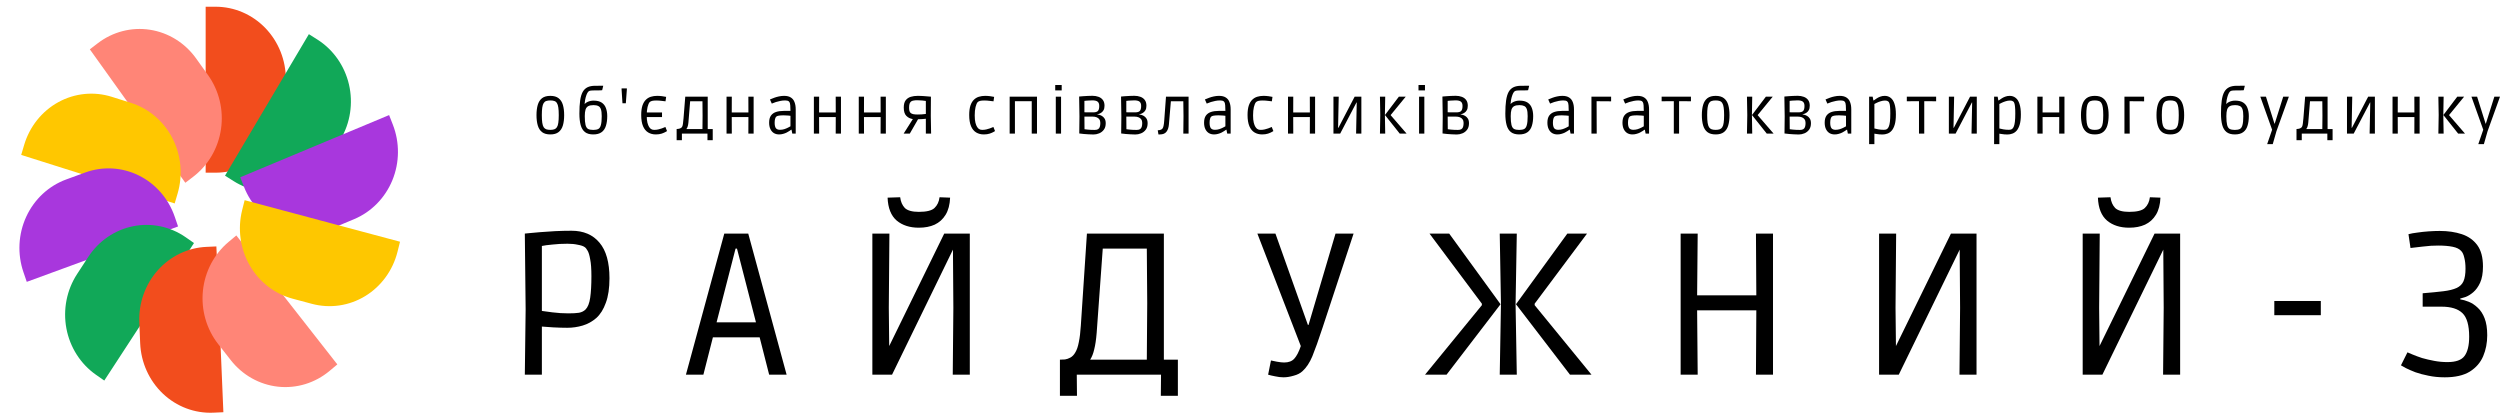 
<svg width="1343" height="224" viewBox="0 0 1343 224" fill="none" xmlns="http://www.w3.org/2000/svg">
  <path d="M281.935 201.276L282.371 166.16L281.935 125.481C281.935 125.481 282.662 125.409 284.116 125.263C285.643 125.118 287.642 124.936 290.114 124.718C292.586 124.5 295.276 124.318 298.184 124.173C301.165 124.027 304.11 123.954 307.018 123.954C313.488 123.954 318.505 126.099 322.068 130.389C325.63 134.606 327.411 140.967 327.411 149.474C327.411 154.781 326.757 159.18 325.448 162.67C324.212 166.16 322.504 168.886 320.323 170.849C318.142 172.739 315.706 174.084 313.016 174.884C310.326 175.684 307.563 176.084 304.728 176.084C302.474 176.084 299.965 176.011 297.203 175.866C294.44 175.648 292.404 175.502 291.095 175.429V201.276H281.935ZM305.382 168.341C307.708 168.341 309.599 168.232 311.053 168.014C312.507 167.723 313.67 167.141 314.543 166.269C315.779 165.033 316.615 162.924 317.051 159.943C317.487 156.89 317.705 153.036 317.705 148.383C317.705 144.457 317.487 141.44 317.051 139.331C316.687 137.15 316.215 135.587 315.633 134.642C315.124 133.697 314.579 133.043 313.997 132.679C313.27 132.17 312.071 131.77 310.399 131.479C308.799 131.116 306.945 130.934 304.837 130.934C302.001 130.934 299.311 131.079 296.766 131.37C294.294 131.588 292.404 131.843 291.095 132.134V167.032C292.113 167.177 294.004 167.432 296.766 167.795C299.602 168.159 302.474 168.341 305.382 168.341Z" fill="black"/>
  <path d="M368.477 201.276L389.089 125.481H401.958L422.57 201.276H413.191L407.411 178.592L411.991 181.209H379.274L383.636 178.592L377.856 201.276H368.477ZM383.855 177.392L380.801 173.139H410.246L407.193 177.392L394.869 129.516L399.995 133.551H391.052L396.178 129.516L383.855 177.392Z" fill="black"/>
  <path d="M468.631 201.276V125.481H477.792L477.465 165.396L477.683 185.899L507.238 125.481H520.979V201.276H511.818L512.145 165.396L511.927 134.097L479.21 201.276H468.631ZM493.605 122.319C488.734 122.319 484.772 121.046 481.718 118.502C478.665 115.884 477.029 111.776 476.811 106.178L483.572 105.96C483.863 108.359 484.699 110.286 486.08 111.74C487.535 113.121 490.043 113.812 493.605 113.812C497.75 113.812 500.549 113.121 502.003 111.74C503.53 110.286 504.438 108.359 504.729 105.96L510.4 106.178C510.255 109.886 509.455 112.94 508.001 115.339C506.547 117.738 504.584 119.519 502.112 120.683C499.713 121.773 496.877 122.319 493.605 122.319Z" fill="black"/>
  <path d="M569.393 212.618V193.206C570.338 193.206 571.247 193.169 572.119 193.097C573.064 192.951 574.009 192.624 574.954 192.115C576.045 191.534 576.954 190.588 577.681 189.28C578.481 187.971 579.099 186.153 579.535 183.827C580.044 181.428 580.407 178.447 580.625 174.884L583.897 125.481H625.23V193.206H632.755V212.618H623.594L623.703 201.276H578.444L578.553 212.618H569.393ZM589.132 178.81C588.841 182.445 588.405 185.39 587.823 187.644C587.314 189.898 586.587 191.752 585.642 193.206H616.069L616.287 162.888L616.069 133.551H592.404L589.132 178.81Z" fill="black"/>
  <path d="M689.523 202.694C688.069 202.694 686.543 202.512 684.943 202.148C683.416 201.858 682.18 201.567 681.235 201.276L682.762 193.642C683.343 193.787 684.398 194.006 685.925 194.296C687.524 194.587 688.833 194.733 689.851 194.733C692.25 194.733 694.067 194.042 695.303 192.661C696.612 191.206 697.775 188.953 698.793 185.899L675.455 125.481H685.161L702.61 174.557H702.937L717.442 125.481H727.148L710.462 176.084C708.281 182.7 706.464 187.789 705.01 191.352C703.555 194.842 701.774 197.532 699.666 199.422C698.502 200.513 696.939 201.312 694.976 201.821C693.013 202.403 691.196 202.694 689.523 202.694Z" fill="black"/>
  <path d="M765.527 201.276L796.39 163.542L796.063 165.723V161.252L796.281 163.433L767.926 125.481H778.505L806.096 163.433L777.087 201.276H765.527ZM805.66 201.276L806.314 163.433L805.66 125.481H814.821L814.166 163.433L814.821 201.276H805.66ZM854.954 201.276H843.394L814.385 163.433L841.976 125.481H852.555L824.2 163.433L824.418 161.252V165.723L824.091 163.542L854.954 201.276Z" fill="black"/>
  <path d="M902.837 201.276V125.481H911.998L911.671 161.688L907.526 158.635H947.659L943.515 161.688L943.297 125.481H952.458V201.276H943.297L943.515 163.651L947.659 166.705H907.526L911.671 163.651L911.998 201.276H902.837Z" fill="black"/>
  <path d="M1009.44 201.276V125.481H1018.61L1018.28 165.396L1018.5 185.899L1048.05 125.481H1061.79V201.276H1052.63L1052.96 165.396L1052.74 134.097L1020.02 201.276H1009.44Z" fill="black"/>
  <path d="M1118.82 201.276V125.481H1127.98L1127.66 165.396L1127.87 185.899L1157.43 125.481H1171.17V201.276H1162.01L1162.34 165.396L1162.12 134.097L1129.4 201.276H1118.82ZM1143.8 122.319C1138.92 122.319 1134.96 121.046 1131.91 118.502C1128.85 115.884 1127.22 111.776 1127 106.178L1133.76 105.96C1134.05 108.359 1134.89 110.286 1136.27 111.74C1137.72 113.121 1140.23 113.812 1143.8 113.812C1147.94 113.812 1150.74 113.121 1152.19 111.74C1153.72 110.286 1154.63 108.359 1154.92 105.96L1160.59 106.178C1160.45 109.886 1159.65 112.94 1158.19 115.339C1156.74 117.738 1154.77 119.519 1152.3 120.683C1149.9 121.773 1147.07 122.319 1143.8 122.319Z" fill="black"/>
  <path d="M1221.76 169.322V161.688H1246.74V169.322H1221.76Z" fill="black"/>
  <path d="M1313.35 202.694C1310.15 202.694 1307.21 202.403 1304.52 201.821C1301.9 201.312 1299.57 200.694 1297.54 199.967C1295.5 199.168 1293.83 198.441 1292.52 197.786C1291.21 197.059 1290.3 196.55 1289.79 196.259L1293.28 189.28C1293.79 189.498 1294.74 189.898 1296.12 190.479C1297.5 191.061 1299.17 191.679 1301.13 192.333C1303.17 192.915 1305.35 193.424 1307.68 193.86C1310 194.296 1312.37 194.514 1314.77 194.514C1319.27 194.514 1322.33 193.424 1323.93 191.243C1325.6 188.989 1326.44 185.535 1326.44 180.882C1326.44 174.775 1325.24 170.558 1322.84 168.232C1320.44 165.905 1316.69 164.742 1311.6 164.742H1301.46V157.544C1305.9 157.181 1309.6 156.817 1312.59 156.453C1315.57 156.09 1317.93 155.508 1319.67 154.709C1321.42 153.909 1322.66 152.709 1323.38 151.11C1324.11 149.437 1324.47 147.184 1324.47 144.348C1324.47 142.022 1324.25 140.059 1323.82 138.459C1323.45 136.787 1322.91 135.587 1322.18 134.86C1321.24 133.77 1319.71 133.006 1317.6 132.57C1315.49 132.134 1312.91 131.916 1309.86 131.916C1308.55 131.916 1307.24 131.952 1305.93 132.025C1304.7 132.097 1303.21 132.243 1301.46 132.461C1299.79 132.606 1297.61 132.861 1294.92 133.224L1293.83 125.808C1295.14 125.445 1296.74 125.154 1298.63 124.936C1300.59 124.645 1302.63 124.427 1304.73 124.282C1306.91 124.136 1308.88 124.063 1310.62 124.063C1315.06 124.063 1319.02 124.645 1322.51 125.808C1326 126.972 1328.76 128.935 1330.8 131.697C1332.83 134.46 1333.85 138.277 1333.85 143.148C1333.85 146.711 1333.34 149.619 1332.32 151.873C1331.31 154.054 1330.07 155.763 1328.62 156.999C1327.24 158.162 1325.89 158.998 1324.58 159.507C1323.27 159.943 1322.29 160.234 1321.64 160.38V160.816C1323.09 161.034 1324.62 161.47 1326.22 162.124C1327.89 162.779 1329.49 163.833 1331.02 165.287C1332.54 166.669 1333.78 168.559 1334.72 170.958C1335.67 173.357 1336.14 176.411 1336.14 180.119C1336.14 184.19 1335.41 187.935 1333.96 191.352C1332.51 194.769 1330.11 197.532 1326.76 199.64C1323.42 201.676 1318.95 202.694 1313.35 202.694Z" fill="black"/>
  <path d="M110.479 3.613H115.833C125.842 3.613 135.441 7.725 142.518 15.043C149.595 22.361 153.571 32.286 153.571 42.636V53.742C153.571 64.092 149.595 74.017 142.518 81.335C135.441 88.654 125.842 92.765 115.833 92.765H110.479V3.613V3.613Z" fill="#F24D1D"/>
  <path d="M48.245 26.504L52.549 23.211C60.594 17.055 70.675 14.456 80.574 15.986C90.473 17.515 99.378 23.049 105.332 31.368L111.721 40.296C114.673 44.414 116.812 49.093 118.015 54.067C119.218 59.04 119.461 64.209 118.732 69.279C118.002 74.35 116.313 79.222 113.762 83.617C111.211 88.013 107.847 91.845 103.863 94.896L99.559 98.189L48.256 26.496L48.245 26.504Z" fill="#FF8577"/>
  <path d="M11.388 83.222L12.953 77.927C15.879 68.03 22.488 59.74 31.325 54.882C40.162 50.023 50.504 48.993 60.075 52.019L70.347 55.267C79.918 58.292 87.935 65.126 92.634 74.264C97.333 83.402 98.329 94.096 95.402 103.993L93.837 109.287L11.388 83.222Z" fill="#FFC700"/>
  <path d="M14.385 151.43L12.598 146.211C9.257 136.455 9.8 125.727 14.109 116.386C18.418 107.044 26.139 99.856 35.574 96.401L45.699 92.693C55.13 89.238 65.503 89.797 74.537 94.248C83.57 98.7 90.523 106.678 93.868 116.43L95.656 121.648L14.378 151.41L14.385 151.43Z" fill="#A837DD"/>
  <path d="M56.052 204.46L51.613 201.364C43.316 195.577 37.581 186.618 35.672 176.459C33.762 166.3 35.833 155.772 41.43 147.192L47.436 137.984C53.033 129.42 61.688 123.502 71.5 121.529C81.312 119.556 91.48 121.689 99.773 127.46L104.211 130.555L56.018 204.437L56.052 204.46Z" fill="#11A858"/>
  <path d="M119.999 221.447L114.65 221.689C104.651 222.14 94.888 218.466 87.509 211.474C80.13 204.482 75.739 194.745 75.302 184.406L74.834 173.309C74.397 162.97 77.951 152.874 84.713 145.244C91.474 137.614 100.89 133.073 110.89 132.622L116.238 132.38L119.999 221.447Z" fill="#F24D1D"/>
  <path d="M181.211 195.762L177.05 199.246C169.272 205.759 159.31 208.81 149.356 207.728C139.403 206.646 130.272 201.52 123.973 193.477L117.214 184.846C110.915 176.803 107.964 166.502 109.01 156.209C110.057 145.916 115.014 136.475 122.792 129.962L126.953 126.478L181.211 195.762Z" fill="#FF8577"/>
  <path d="M165.928 18.351L170.493 21.243C179.026 26.651 185.133 35.342 187.47 45.406C189.806 55.469 188.181 66.08 182.951 74.904L177.339 84.374C172.11 93.199 163.704 99.514 153.972 101.93C144.24 104.346 133.978 102.665 125.445 97.257L120.88 94.365L165.928 18.351Z" fill="#11A858"/>
  <path d="M209.027 61.821L211.033 66.954C214.782 76.55 214.692 87.293 210.781 96.82C206.87 106.346 199.46 113.876 190.18 117.753L180.196 121.924C170.916 125.801 160.527 125.708 151.314 121.664C142.101 117.62 134.819 109.957 131.069 100.361L129.064 95.228L209.027 61.821Z" fill="#A837DD"/>
  <path d="M214.891 129.856L213.55 135.216C211.044 145.236 204.792 153.816 196.168 159.069C187.544 164.321 177.256 165.817 167.566 163.225L157.167 160.444C147.477 157.853 139.179 151.388 134.1 142.47C129.02 133.553 127.574 122.914 130.08 112.894L131.42 107.535L214.891 129.856Z" fill="#FEC700"/>
  <path d="M295.635 72.217C293.749 72.217 292.261 71.796 291.17 70.956C290.102 70.115 289.341 68.922 288.887 67.377C288.432 65.832 288.205 63.992 288.205 61.856C288.205 59.721 288.432 57.88 288.887 56.335C289.341 54.79 290.102 53.597 291.17 52.757C292.261 51.916 293.749 51.496 295.635 51.496C297.52 51.496 298.997 51.916 300.065 52.757C301.156 53.597 301.928 54.79 302.383 56.335C302.837 57.88 303.064 59.721 303.064 61.856C303.064 63.992 302.837 65.832 302.383 67.377C301.928 68.922 301.156 70.115 300.065 70.956C298.997 71.796 297.52 72.217 295.635 72.217ZM295.635 69.763C296.498 69.763 297.214 69.661 297.782 69.456C298.372 69.252 298.838 68.877 299.179 68.331C299.542 67.786 299.792 66.991 299.929 65.946C300.088 64.901 300.167 63.538 300.167 61.856C300.167 60.175 300.088 58.812 299.929 57.767C299.792 56.721 299.542 55.926 299.179 55.381C298.838 54.813 298.372 54.438 297.782 54.256C297.214 54.052 296.498 53.95 295.635 53.95C294.771 53.95 294.044 54.052 293.453 54.256C292.885 54.438 292.42 54.813 292.056 55.381C291.715 55.926 291.465 56.721 291.306 57.767C291.147 58.812 291.068 60.175 291.068 61.856C291.068 63.538 291.147 64.901 291.306 65.946C291.465 66.991 291.715 67.786 292.056 68.331C292.42 68.877 292.885 69.252 293.453 69.456C294.044 69.661 294.771 69.763 295.635 69.763Z" fill="black"/>
  <path d="M318.679 72.217C316.816 72.217 315.339 71.796 314.248 70.956C313.158 70.092 312.385 68.831 311.931 67.173C311.476 65.491 311.249 63.435 311.249 61.004C311.249 58.232 311.386 55.892 311.658 53.984C311.931 52.075 312.385 50.541 313.021 49.383C313.68 48.224 314.555 47.383 315.646 46.861C316.736 46.338 318.111 46.077 319.769 46.077C320.292 46.077 320.792 46.077 321.269 46.077C321.746 46.054 322.212 46.043 322.666 46.043C323.121 46.043 323.586 46.054 324.064 46.077L323.484 48.463C323.348 48.485 323.052 48.508 322.598 48.531C322.144 48.531 321.644 48.542 321.099 48.565C320.576 48.565 320.11 48.565 319.701 48.565C318.452 48.565 317.577 48.61 317.077 48.701C316.6 48.792 316.236 48.985 315.986 49.281C315.668 49.621 315.362 50.178 315.066 50.95C314.771 51.7 314.521 52.62 314.317 53.711C314.135 54.779 314.033 55.972 314.01 57.289L313.43 56.846C313.908 55.915 314.635 55.222 315.612 54.767C316.611 54.29 317.702 54.052 318.883 54.052C320.701 54.052 322.144 54.404 323.212 55.108C324.279 55.813 325.04 56.789 325.495 58.039C325.972 59.289 326.211 60.731 326.211 62.367C326.211 64.389 325.972 66.139 325.495 67.616C325.04 69.093 324.257 70.229 323.143 71.024C322.053 71.819 320.565 72.217 318.679 72.217ZM318.679 69.797C319.838 69.797 320.746 69.626 321.405 69.286C322.064 68.922 322.53 68.207 322.803 67.139C323.098 66.071 323.246 64.492 323.246 62.401C323.246 60.766 323.098 59.527 322.803 58.687C322.507 57.823 322.03 57.244 321.371 56.949C320.735 56.63 319.894 56.471 318.849 56.471C317.645 56.471 316.702 56.653 316.021 57.017C315.339 57.38 314.85 57.994 314.555 58.857C314.282 59.721 314.146 60.902 314.146 62.401C314.146 64.492 314.282 66.071 314.555 67.139C314.828 68.207 315.293 68.922 315.952 69.286C316.634 69.626 317.543 69.797 318.679 69.797Z" fill="black"/>
  <path d="M334.393 55.483L333.916 48.088V47.474H336.745V48.122L336.2 55.483H334.393Z" fill="black"/>
  <path d="M347.15 62.879V60.425H355.636V62.879H347.15ZM352.296 72.217C350.751 72.217 349.388 71.864 348.207 71.16C347.025 70.456 346.105 69.343 345.446 67.82C344.787 66.275 344.458 64.264 344.458 61.788C344.458 59.766 344.674 58.085 345.105 56.744C345.56 55.404 346.173 54.358 346.946 53.609C347.718 52.836 348.627 52.291 349.672 51.973C350.717 51.655 351.83 51.496 353.012 51.496C353.875 51.496 354.75 51.553 355.636 51.666C356.545 51.78 357.283 51.905 357.851 52.041L357.511 54.427C357.079 54.381 356.397 54.302 355.466 54.188C354.534 54.052 353.534 53.984 352.467 53.984C351.626 53.984 350.91 54.052 350.32 54.188C349.752 54.324 349.308 54.552 348.99 54.87C348.559 55.347 348.184 56.221 347.866 57.494C347.57 58.743 347.423 60.243 347.423 61.992C347.423 63.606 347.548 64.912 347.798 65.912C348.048 66.889 348.343 67.638 348.684 68.161C349.024 68.661 349.331 69.013 349.604 69.218C349.786 69.354 350.024 69.479 350.32 69.592C350.638 69.706 351.081 69.763 351.649 69.763C352.308 69.763 352.978 69.683 353.659 69.524C354.341 69.365 354.966 69.183 355.534 68.979C356.102 68.775 356.556 68.593 356.897 68.434C357.261 68.275 357.442 68.195 357.442 68.195L358.328 70.41C358.328 70.41 358.079 70.558 357.579 70.853C357.079 71.149 356.374 71.456 355.466 71.774C354.557 72.069 353.5 72.217 352.296 72.217Z" fill="black"/>
  <path d="M363.488 75.318V69.32C363.738 69.32 364.124 69.274 364.647 69.183C365.192 69.093 365.646 68.899 366.01 68.604C366.237 68.422 366.419 68.172 366.555 67.854C366.691 67.536 366.805 67.036 366.896 66.355C367.01 65.673 367.112 64.696 367.203 63.424L368.123 51.939H380.187V69.32H382.88V75.318H380.051V71.774H366.317V75.318H363.488ZM369.827 65.707C369.759 66.48 369.645 67.15 369.486 67.718C369.35 68.286 369.1 68.82 368.736 69.32H377.359L377.427 62.197L377.359 54.393H370.747L369.827 65.707Z" fill="black"/>
  <path d="M390.296 71.774V51.939H393.125L393.09 61.788L393.125 71.774H390.296ZM402.02 71.774L402.054 61.958L402.02 51.939H404.848V71.774H402.02ZM390.534 62.879V60.425H404.507V62.879H390.534Z" fill="black"/>
  <path d="M418.529 72.217C417.484 72.217 416.552 71.978 415.734 71.501C414.939 71.001 414.314 70.285 413.86 69.354C413.405 68.4 413.178 67.252 413.178 65.912C413.178 64.299 413.496 63.038 414.132 62.129C414.791 61.197 415.712 60.538 416.893 60.152C418.074 59.766 419.449 59.573 421.017 59.573H424.629C424.629 58.437 424.595 57.448 424.527 56.608C424.482 55.744 424.3 55.108 423.982 54.699C423.754 54.381 423.436 54.177 423.027 54.086C422.641 53.995 422.232 53.95 421.801 53.95C420.914 53.95 420.04 54.04 419.176 54.222C418.336 54.381 417.563 54.574 416.859 54.801C416.177 55.029 415.632 55.233 415.223 55.415C414.814 55.574 414.61 55.654 414.61 55.654L413.621 53.438C413.621 53.438 413.837 53.347 414.269 53.166C414.7 52.961 415.28 52.734 416.007 52.484C416.734 52.211 417.54 51.984 418.427 51.802C419.335 51.598 420.267 51.496 421.221 51.496C422.766 51.496 423.993 51.802 424.902 52.416C425.811 53.007 426.458 53.847 426.844 54.938C427.253 56.006 427.458 57.267 427.458 58.721V71.774H425.618L425.209 69.695H425.004C424.777 69.854 424.447 70.081 424.016 70.376C423.607 70.649 423.118 70.933 422.55 71.228C422.005 71.501 421.392 71.728 420.71 71.91C420.028 72.114 419.301 72.217 418.529 72.217ZM419.006 69.729C419.824 69.729 420.596 69.615 421.323 69.388C422.073 69.138 422.732 68.865 423.3 68.57C423.891 68.275 424.334 68.036 424.629 67.854V62.197C424.334 62.151 423.891 62.106 423.3 62.061C422.709 61.992 421.937 61.958 420.983 61.958C418.87 61.958 417.563 62.174 417.063 62.606C416.768 62.833 416.541 63.242 416.382 63.833C416.223 64.401 416.143 65.094 416.143 65.912C416.143 67.252 416.359 68.229 416.791 68.843C417.245 69.433 417.984 69.729 419.006 69.729Z" fill="black"/>
  <path d="M437.216 71.774V51.939H440.045L440.011 61.788L440.045 71.774H437.216ZM448.94 71.774L448.974 61.958L448.94 51.939H451.769V71.774H448.94ZM437.455 62.879V60.425H451.428V62.879H437.455Z" fill="black"/>
  <path d="M461.326 71.774V51.939H464.154L464.12 61.788L464.154 71.774H461.326ZM473.049 71.774L473.083 61.958L473.049 51.939H475.878V71.774H473.049ZM461.564 62.879V60.425H475.537V62.879H461.564Z" fill="black"/>
  <path d="M485.435 71.774L490.376 63.969C488.99 63.765 487.832 63.197 486.9 62.265C485.969 61.334 485.503 59.834 485.503 57.767C485.503 56.062 485.844 54.767 486.525 53.881C487.23 52.972 488.138 52.348 489.252 52.007C490.388 51.666 491.615 51.496 492.932 51.496C493.478 51.496 494.046 51.507 494.636 51.53C495.25 51.553 495.852 51.587 496.443 51.632C497.033 51.678 497.579 51.723 498.079 51.768C498.578 51.791 499.01 51.825 499.374 51.871C499.737 51.893 499.976 51.916 500.089 51.939L500.021 62.265L500.192 71.774H497.363V63.799C496.84 63.867 496.204 63.924 495.454 63.969C494.727 64.015 493.966 64.049 493.171 64.071L488.741 71.774H485.435ZM493.035 61.515C493.694 61.515 494.398 61.493 495.148 61.447C495.897 61.379 496.636 61.3 497.363 61.209V54.222C496.818 54.154 496.17 54.075 495.42 53.984C494.671 53.893 493.796 53.847 492.796 53.847C492.069 53.847 491.444 53.893 490.922 53.984C490.399 54.075 490.002 54.188 489.729 54.324C489.297 54.529 488.956 54.915 488.706 55.483C488.479 56.051 488.366 56.801 488.366 57.732C488.366 58.437 488.422 59.039 488.536 59.539C488.65 60.016 488.877 60.402 489.218 60.697C489.558 60.993 490.047 61.209 490.683 61.345C491.319 61.459 492.103 61.515 493.035 61.515Z" fill="black"/>
  <path d="M528.496 72.217C526.951 72.217 525.588 71.864 524.406 71.16C523.225 70.456 522.305 69.343 521.646 67.82C520.987 66.275 520.657 64.264 520.657 61.788C520.657 59.766 520.873 58.085 521.305 56.744C521.759 55.404 522.373 54.358 523.145 53.609C523.918 52.836 524.827 52.291 525.872 51.973C526.917 51.655 528.03 51.496 529.212 51.496C530.075 51.496 530.95 51.553 531.836 51.666C532.745 51.78 533.483 51.905 534.051 52.041L533.71 54.427C533.279 54.381 532.597 54.302 531.665 54.188C530.734 54.052 529.734 53.984 528.666 53.984C527.826 53.984 527.11 54.052 526.519 54.188C525.951 54.324 525.508 54.552 525.19 54.87C524.758 55.347 524.384 56.221 524.065 57.494C523.77 58.743 523.622 60.243 523.622 61.992C523.622 63.606 523.747 64.912 523.997 65.912C524.247 66.889 524.543 67.638 524.883 68.161C525.224 68.661 525.531 69.013 525.804 69.218C525.985 69.354 526.224 69.479 526.519 69.592C526.837 69.706 527.28 69.763 527.848 69.763C528.507 69.763 529.178 69.683 529.859 69.524C530.541 69.365 531.166 69.183 531.734 68.979C532.302 68.775 532.756 68.593 533.097 68.434C533.46 68.275 533.642 68.195 533.642 68.195L534.528 70.41C534.528 70.41 534.278 70.558 533.778 70.853C533.279 71.149 532.574 71.456 531.665 71.774C530.757 72.069 529.7 72.217 528.496 72.217Z" fill="black"/>
  <path d="M542.386 71.774V51.939H545.215V71.774H542.386ZM554.246 71.774V51.939H557.075V71.774H554.246ZM543.068 54.393V51.939H556.393V54.393L549.748 54.358L543.068 54.393Z" fill="black"/>
  <path d="M567.174 71.774V51.939H570.003V71.774H567.174ZM566.867 48.565V45.668H570.343V48.565H566.867Z" fill="black"/>
  <path d="M587.415 72.251C586.506 72.251 585.597 72.217 584.689 72.148C583.803 72.103 582.985 72.046 582.235 71.978C581.508 71.91 580.917 71.842 580.463 71.774C580.008 71.728 579.781 71.705 579.781 71.705L579.883 62.504L579.713 51.871C579.713 51.871 579.929 51.848 580.36 51.802C580.792 51.757 581.36 51.712 582.064 51.666C582.792 51.621 583.564 51.575 584.382 51.53C585.223 51.484 586.052 51.462 586.87 51.462C588.051 51.462 589.13 51.643 590.107 52.007C591.084 52.348 591.868 52.916 592.459 53.711C593.05 54.483 593.345 55.517 593.345 56.812C593.345 57.812 593.163 58.618 592.8 59.232C592.436 59.845 591.993 60.311 591.471 60.629C590.971 60.947 590.482 61.163 590.005 61.277C589.551 61.39 589.21 61.459 588.983 61.481L589.528 60.118V62.81L589.119 61.481C589.369 61.459 589.755 61.504 590.278 61.618C590.8 61.731 591.346 61.947 591.914 62.265C592.482 62.583 592.97 63.06 593.379 63.697C593.788 64.333 593.993 65.173 593.993 66.219C593.993 67.65 593.652 68.809 592.97 69.695C592.311 70.581 591.471 71.228 590.448 71.637C589.449 72.046 588.437 72.251 587.415 72.251ZM588.063 69.797C588.858 69.797 589.471 69.661 589.903 69.388C590.357 69.093 590.664 68.672 590.823 68.127C591.005 67.559 591.096 66.866 591.096 66.048C591.096 65.253 590.914 64.605 590.55 64.106C590.21 63.606 589.733 63.242 589.119 63.015C588.506 62.765 587.779 62.64 586.938 62.64H581.247L582.542 62.197L582.61 70.751L582.371 69.388C582.621 69.411 583.28 69.49 584.348 69.626C585.416 69.74 586.654 69.797 588.063 69.797ZM587.006 60.357C588.369 60.379 589.289 60.141 589.767 59.641C590.266 59.141 590.516 58.232 590.516 56.914C590.516 55.824 590.221 55.051 589.63 54.597C589.062 54.143 588.108 53.915 586.768 53.915C585.722 53.915 584.768 53.961 583.905 54.052C583.064 54.12 582.519 54.177 582.269 54.222L582.542 52.893V61.652L582.269 60.322L587.006 60.357Z" fill="black"/>
  <path d="M609.927 72.251C609.018 72.251 608.109 72.217 607.2 72.148C606.314 72.103 605.496 72.046 604.747 71.978C604.02 71.91 603.429 71.842 602.974 71.774C602.52 71.728 602.293 71.705 602.293 71.705L602.395 62.504L602.225 51.871C602.225 51.871 602.44 51.848 602.872 51.802C603.304 51.757 603.872 51.712 604.576 51.666C605.303 51.621 606.076 51.575 606.894 51.53C607.734 51.484 608.564 51.462 609.381 51.462C610.563 51.462 611.642 51.643 612.619 52.007C613.596 52.348 614.38 52.916 614.971 53.711C615.561 54.483 615.857 55.517 615.857 56.812C615.857 57.812 615.675 58.618 615.311 59.232C614.948 59.845 614.505 60.311 613.982 60.629C613.482 60.947 612.994 61.163 612.517 61.277C612.062 61.39 611.722 61.459 611.494 61.481L612.04 60.118V62.81L611.631 61.481C611.881 61.459 612.267 61.504 612.79 61.618C613.312 61.731 613.857 61.947 614.425 62.265C614.993 62.583 615.482 63.06 615.891 63.697C616.3 64.333 616.504 65.173 616.504 66.219C616.504 67.65 616.163 68.809 615.482 69.695C614.823 70.581 613.982 71.228 612.96 71.637C611.96 72.046 610.949 72.251 609.927 72.251ZM610.574 69.797C611.37 69.797 611.983 69.661 612.415 69.388C612.869 69.093 613.176 68.672 613.335 68.127C613.517 67.559 613.607 66.866 613.607 66.048C613.607 65.253 613.426 64.605 613.062 64.106C612.721 63.606 612.244 63.242 611.631 63.015C611.017 62.765 610.29 62.64 609.45 62.64H603.758L605.053 62.197L605.121 70.751L604.883 69.388C605.133 69.411 605.792 69.49 606.86 69.626C607.927 69.74 609.166 69.797 610.574 69.797ZM609.518 60.357C610.881 60.379 611.801 60.141 612.278 59.641C612.778 59.141 613.028 58.232 613.028 56.914C613.028 55.824 612.733 55.051 612.142 54.597C611.574 54.143 610.62 53.915 609.279 53.915C608.234 53.915 607.28 53.961 606.416 54.052C605.576 54.12 605.031 54.177 604.781 54.222L605.053 52.893V61.652L604.781 60.322L609.518 60.357Z" fill="black"/>
  <path d="M622.317 72.217L621.942 70.001C622.26 69.979 622.612 69.933 622.998 69.865C623.407 69.774 623.759 69.638 624.055 69.456C624.259 69.32 624.441 69.127 624.6 68.877C624.782 68.627 624.941 68.172 625.077 67.513C625.236 66.832 625.361 65.798 625.452 64.412L626.372 51.939H638.505V71.774H635.676L635.778 62.401L635.676 54.393H628.996L627.94 66.832C627.804 68.513 627.36 69.831 626.611 70.785C625.884 71.74 624.714 72.217 623.1 72.217C622.964 72.217 622.828 72.217 622.691 72.217C622.578 72.217 622.453 72.217 622.317 72.217Z" fill="black"/>
  <path d="M652.179 72.217C651.134 72.217 650.203 71.978 649.385 71.501C648.589 71.001 647.965 70.285 647.51 69.354C647.056 68.4 646.829 67.252 646.829 65.912C646.829 64.299 647.147 63.038 647.783 62.129C648.442 61.197 649.362 60.538 650.543 60.152C651.725 59.766 653.099 59.573 654.667 59.573H658.28C658.28 58.437 658.246 57.448 658.177 56.608C658.132 55.744 657.95 55.108 657.632 54.699C657.405 54.381 657.087 54.177 656.678 54.086C656.292 53.995 655.883 53.95 655.451 53.95C654.565 53.95 653.69 54.04 652.827 54.222C651.986 54.381 651.214 54.574 650.509 54.801C649.828 55.029 649.282 55.233 648.873 55.415C648.465 55.574 648.26 55.654 648.26 55.654L647.272 53.438C647.272 53.438 647.488 53.347 647.919 53.166C648.351 52.961 648.93 52.734 649.657 52.484C650.384 52.211 651.191 51.984 652.077 51.802C652.986 51.598 653.917 51.496 654.872 51.496C656.417 51.496 657.644 51.802 658.552 52.416C659.461 53.007 660.109 53.847 660.495 54.938C660.904 56.006 661.108 57.267 661.108 58.721V71.774H659.268L658.859 69.695H658.655C658.427 69.854 658.098 70.081 657.666 70.376C657.257 70.649 656.769 70.933 656.201 71.228C655.655 71.501 655.042 71.728 654.36 71.91C653.679 72.114 652.952 72.217 652.179 72.217ZM652.656 69.729C653.474 69.729 654.247 69.615 654.974 69.388C655.724 69.138 656.383 68.865 656.951 68.57C657.541 68.275 657.984 68.036 658.28 67.854V62.197C657.984 62.151 657.541 62.106 656.951 62.061C656.36 61.992 655.587 61.958 654.633 61.958C652.52 61.958 651.214 62.174 650.714 62.606C650.418 62.833 650.191 63.242 650.032 63.833C649.873 64.401 649.794 65.094 649.794 65.912C649.794 67.252 650.009 68.229 650.441 68.843C650.896 69.433 651.634 69.729 652.656 69.729Z" fill="black"/>
  <path d="M678.024 72.217C676.479 72.217 675.116 71.864 673.934 71.16C672.753 70.456 671.832 69.343 671.174 67.82C670.515 66.275 670.185 64.264 670.185 61.788C670.185 59.766 670.401 58.085 670.833 56.744C671.287 55.404 671.901 54.358 672.673 53.609C673.446 52.836 674.354 52.291 675.4 51.973C676.445 51.655 677.558 51.496 678.739 51.496C679.603 51.496 680.477 51.553 681.364 51.666C682.272 51.78 683.011 51.905 683.579 52.041L683.238 54.427C682.806 54.381 682.125 54.302 681.193 54.188C680.262 54.052 679.262 53.984 678.194 53.984C677.353 53.984 676.638 54.052 676.047 54.188C675.479 54.324 675.036 54.552 674.718 54.87C674.286 55.347 673.911 56.221 673.593 57.494C673.298 58.743 673.15 60.243 673.15 61.992C673.15 63.606 673.275 64.912 673.525 65.912C673.775 66.889 674.07 67.638 674.411 68.161C674.752 68.661 675.059 69.013 675.331 69.218C675.513 69.354 675.752 69.479 676.047 69.592C676.365 69.706 676.808 69.763 677.376 69.763C678.035 69.763 678.705 69.683 679.387 69.524C680.069 69.365 680.693 69.183 681.261 68.979C681.829 68.775 682.284 68.593 682.625 68.434C682.988 68.275 683.17 68.195 683.17 68.195L684.056 70.41C684.056 70.41 683.806 70.558 683.306 70.853C682.806 71.149 682.102 71.456 681.193 71.774C680.284 72.069 679.228 72.217 678.024 72.217Z" fill="black"/>
  <path d="M691.914 71.774V51.939H694.743L694.709 61.788L694.743 71.774H691.914ZM703.638 71.774L703.672 61.958L703.638 51.939H706.466V71.774H703.638ZM692.153 62.879V60.425H706.126V62.879H692.153Z" fill="black"/>
  <path d="M716.33 71.774V51.939H719.159L718.818 68.672H718.988L727.713 51.939H731.325V71.774H728.497L728.838 55.04H728.701L719.943 71.774H716.33Z" fill="black"/>
  <path d="M751.942 71.774L744.002 61.788L751.465 51.939H755.146L747.103 61.754V61.924L755.623 71.774H751.942ZM741.309 71.774L741.48 61.788L741.309 51.939H744.138L743.968 61.788L744.138 71.774H741.309Z" fill="black"/>
  <path d="M762.324 71.774V51.939H765.153V71.774H762.324ZM762.018 48.565V45.668H765.494V48.565H762.018Z" fill="black"/>
  <path d="M782.565 72.251C781.657 72.251 780.748 72.217 779.839 72.148C778.953 72.103 778.135 72.046 777.385 71.978C776.658 71.91 776.067 71.842 775.613 71.774C775.159 71.728 774.931 71.705 774.931 71.705L775.034 62.504L774.863 51.871C774.863 51.871 775.079 51.848 775.511 51.802C775.942 51.757 776.51 51.712 777.215 51.666C777.942 51.621 778.714 51.575 779.532 51.53C780.373 51.484 781.202 51.462 782.02 51.462C783.201 51.462 784.281 51.643 785.258 52.007C786.235 52.348 787.018 52.916 787.609 53.711C788.2 54.483 788.495 55.517 788.495 56.812C788.495 57.812 788.314 58.618 787.95 59.232C787.587 59.845 787.143 60.311 786.621 60.629C786.121 60.947 785.633 61.163 785.155 61.277C784.701 61.39 784.36 61.459 784.133 61.481L784.678 60.118V62.81L784.269 61.481C784.519 61.459 784.906 61.504 785.428 61.618C785.951 61.731 786.496 61.947 787.064 62.265C787.632 62.583 788.12 63.06 788.529 63.697C788.938 64.333 789.143 65.173 789.143 66.219C789.143 67.65 788.802 68.809 788.12 69.695C787.462 70.581 786.621 71.228 785.598 71.637C784.599 72.046 783.588 72.251 782.565 72.251ZM783.213 69.797C784.008 69.797 784.622 69.661 785.053 69.388C785.508 69.093 785.814 68.672 785.973 68.127C786.155 67.559 786.246 66.866 786.246 66.048C786.246 65.253 786.064 64.605 785.701 64.106C785.36 63.606 784.883 63.242 784.269 63.015C783.656 62.765 782.929 62.64 782.088 62.64H776.397L777.692 62.197L777.76 70.751L777.521 69.388C777.771 69.411 778.43 69.49 779.498 69.626C780.566 69.74 781.804 69.797 783.213 69.797ZM782.156 60.357C783.52 60.379 784.44 60.141 784.917 59.641C785.417 59.141 785.667 58.232 785.667 56.914C785.667 55.824 785.371 55.051 784.781 54.597C784.213 54.143 783.258 53.915 781.918 53.915C780.873 53.915 779.918 53.961 779.055 54.052C778.214 54.12 777.669 54.177 777.419 54.222L777.692 52.893V61.652L777.419 60.322L782.156 60.357Z" fill="black"/>
  <path d="M816.093 72.217C814.23 72.217 812.753 71.796 811.663 70.956C810.572 70.092 809.799 68.831 809.345 67.173C808.891 65.491 808.663 63.435 808.663 61.004C808.663 58.232 808.8 55.892 809.072 53.984C809.345 52.075 809.799 50.541 810.436 49.383C811.095 48.224 811.969 47.383 813.06 46.861C814.15 46.338 815.525 46.077 817.184 46.077C817.706 46.077 818.206 46.077 818.683 46.077C819.16 46.054 819.626 46.043 820.08 46.043C820.535 46.043 821.001 46.054 821.478 46.077L820.898 48.463C820.762 48.485 820.467 48.508 820.012 48.531C819.558 48.531 819.058 48.542 818.513 48.565C817.99 48.565 817.524 48.565 817.115 48.565C815.866 48.565 814.991 48.61 814.491 48.701C814.014 48.792 813.651 48.985 813.401 49.281C813.083 49.621 812.776 50.178 812.48 50.95C812.185 51.7 811.935 52.62 811.731 53.711C811.549 54.779 811.447 55.972 811.424 57.289L810.845 56.846C811.322 55.915 812.049 55.222 813.026 54.767C814.025 54.29 815.116 54.052 816.297 54.052C818.115 54.052 819.558 54.404 820.626 55.108C821.694 55.813 822.455 56.789 822.909 58.039C823.386 59.289 823.625 60.731 823.625 62.367C823.625 64.389 823.386 66.139 822.909 67.616C822.455 69.093 821.671 70.229 820.558 71.024C819.467 71.819 817.979 72.217 816.093 72.217ZM816.093 69.797C817.252 69.797 818.161 69.626 818.819 69.286C819.478 68.922 819.944 68.207 820.217 67.139C820.512 66.071 820.66 64.492 820.66 62.401C820.66 60.766 820.512 59.527 820.217 58.687C819.921 57.823 819.444 57.244 818.785 56.949C818.149 56.63 817.309 56.471 816.263 56.471C815.059 56.471 814.116 56.653 813.435 57.017C812.753 57.38 812.265 57.994 811.969 58.857C811.697 59.721 811.56 60.902 811.56 62.401C811.56 64.492 811.697 66.071 811.969 67.139C812.242 68.207 812.708 68.922 813.367 69.286C814.048 69.626 814.957 69.797 816.093 69.797Z" fill="black"/>
  <path d="M836.613 72.217C835.568 72.217 834.636 71.978 833.818 71.501C833.023 71.001 832.398 70.285 831.944 69.354C831.489 68.4 831.262 67.252 831.262 65.912C831.262 64.299 831.58 63.038 832.217 62.129C832.875 61.197 833.796 60.538 834.977 60.152C836.158 59.766 837.533 59.573 839.101 59.573H842.713C842.713 58.437 842.679 57.448 842.611 56.608C842.566 55.744 842.384 55.108 842.066 54.699C841.839 54.381 841.52 54.177 841.111 54.086C840.725 53.995 840.316 53.95 839.885 53.95C838.999 53.95 838.124 54.04 837.26 54.222C836.42 54.381 835.647 54.574 834.943 54.801C834.261 55.029 833.716 55.233 833.307 55.415C832.898 55.574 832.694 55.654 832.694 55.654L831.705 53.438C831.705 53.438 831.921 53.347 832.353 53.166C832.784 52.961 833.364 52.734 834.091 52.484C834.818 52.211 835.625 51.984 836.511 51.802C837.419 51.598 838.351 51.496 839.305 51.496C840.85 51.496 842.077 51.802 842.986 52.416C843.895 53.007 844.542 53.847 844.928 54.938C845.337 56.006 845.542 57.267 845.542 58.721V71.774H843.702L843.293 69.695H843.088C842.861 69.854 842.531 70.081 842.1 70.376C841.691 70.649 841.202 70.933 840.634 71.228C840.089 71.501 839.476 71.728 838.794 71.91C838.112 72.114 837.385 72.217 836.613 72.217ZM837.09 69.729C837.908 69.729 838.68 69.615 839.407 69.388C840.157 69.138 840.816 68.865 841.384 68.57C841.975 68.275 842.418 68.036 842.713 67.854V62.197C842.418 62.151 841.975 62.106 841.384 62.061C840.793 61.992 840.021 61.958 839.067 61.958C836.954 61.958 835.647 62.174 835.147 62.606C834.852 62.833 834.625 63.242 834.466 63.833C834.307 64.401 834.227 65.094 834.227 65.912C834.227 67.252 834.443 68.229 834.875 68.843C835.329 69.433 836.068 69.729 837.09 69.729Z" fill="black"/>
  <path d="M854.925 71.774V51.939H857.686L857.754 71.774H854.925ZM856.289 51.939H865.49V54.427L856.289 54.358V51.939Z" fill="black"/>
  <path d="M876.944 72.217C875.898 72.217 874.967 71.978 874.149 71.501C873.354 71.001 872.729 70.285 872.275 69.354C871.82 68.4 871.593 67.252 871.593 65.912C871.593 64.299 871.911 63.038 872.547 62.129C873.206 61.197 874.126 60.538 875.308 60.152C876.489 59.766 877.864 59.573 879.431 59.573H883.044C883.044 58.437 883.01 57.448 882.942 56.608C882.896 55.744 882.715 55.108 882.396 54.699C882.169 54.381 881.851 54.177 881.442 54.086C881.056 53.995 880.647 53.95 880.215 53.95C879.329 53.95 878.454 54.04 877.591 54.222C876.75 54.381 875.978 54.574 875.274 54.801C874.592 55.029 874.047 55.233 873.638 55.415C873.229 55.574 873.024 55.654 873.024 55.654L872.036 53.438C872.036 53.438 872.252 53.347 872.684 53.166C873.115 52.961 873.695 52.734 874.422 52.484C875.149 52.211 875.955 51.984 876.841 51.802C877.75 51.598 878.682 51.496 879.636 51.496C881.181 51.496 882.408 51.802 883.317 52.416C884.225 53.007 884.873 53.847 885.259 54.938C885.668 56.006 885.873 57.267 885.873 58.721V71.774H884.032L883.623 69.695H883.419C883.192 69.854 882.862 70.081 882.431 70.376C882.022 70.649 881.533 70.933 880.965 71.228C880.42 71.501 879.806 71.728 879.125 71.91C878.443 72.114 877.716 72.217 876.944 72.217ZM877.421 69.729C878.239 69.729 879.011 69.615 879.738 69.388C880.488 69.138 881.147 68.865 881.715 68.57C882.306 68.275 882.749 68.036 883.044 67.854V62.197C882.749 62.151 882.306 62.106 881.715 62.061C881.124 61.992 880.352 61.958 879.397 61.958C877.284 61.958 875.978 62.174 875.478 62.606C875.183 62.833 874.956 63.242 874.796 63.833C874.637 64.401 874.558 65.094 874.558 65.912C874.558 67.252 874.774 68.229 875.205 68.843C875.66 69.433 876.398 69.729 877.421 69.729Z" fill="black"/>
  <path d="M899.175 71.774V54.358L892.632 54.393V51.939H908.377V54.393L902.004 54.358V71.774H899.175Z" fill="black"/>
  <path d="M921.662 72.217C919.777 72.217 918.288 71.796 917.198 70.956C916.13 70.115 915.369 68.922 914.914 67.377C914.46 65.832 914.233 63.992 914.233 61.856C914.233 59.721 914.46 57.88 914.914 56.335C915.369 54.79 916.13 53.597 917.198 52.757C918.288 51.916 919.777 51.496 921.662 51.496C923.548 51.496 925.025 51.916 926.093 52.757C927.183 53.597 927.956 54.79 928.41 56.335C928.865 57.88 929.092 59.721 929.092 61.856C929.092 63.992 928.865 65.832 928.41 67.377C927.956 68.922 927.183 70.115 926.093 70.956C925.025 71.796 923.548 72.217 921.662 72.217ZM921.662 69.763C922.526 69.763 923.241 69.661 923.809 69.456C924.4 69.252 924.866 68.877 925.207 68.331C925.57 67.786 925.82 66.991 925.957 65.946C926.116 64.901 926.195 63.538 926.195 61.856C926.195 60.175 926.116 58.812 925.957 57.767C925.82 56.721 925.57 55.926 925.207 55.381C924.866 54.813 924.4 54.438 923.809 54.256C923.241 54.052 922.526 53.95 921.662 53.95C920.799 53.95 920.072 54.052 919.481 54.256C918.913 54.438 918.447 54.813 918.084 55.381C917.743 55.926 917.493 56.721 917.334 57.767C917.175 58.812 917.096 60.175 917.096 61.856C917.096 63.538 917.175 64.901 917.334 65.946C917.493 66.991 917.743 67.786 918.084 68.331C918.447 68.877 918.913 69.252 919.481 69.456C920.072 69.661 920.799 69.763 921.662 69.763Z" fill="black"/>
  <path d="M949.103 71.774L941.162 61.788L948.626 51.939H952.307L944.264 61.754V61.924L952.784 71.774H949.103ZM938.47 71.774L938.64 61.788L938.47 51.939H941.299L941.128 61.788L941.299 71.774H938.47Z" fill="black"/>
  <path d="M966.267 72.251C965.358 72.251 964.449 72.217 963.54 72.148C962.654 72.103 961.836 72.046 961.086 71.978C960.359 71.91 959.769 71.842 959.314 71.774C958.86 71.728 958.633 71.705 958.633 71.705L958.735 62.504L958.565 51.871C958.565 51.871 958.78 51.848 959.212 51.802C959.644 51.757 960.212 51.712 960.916 51.666C961.643 51.621 962.416 51.575 963.234 51.53C964.074 51.484 964.903 51.462 965.721 51.462C966.903 51.462 967.982 51.643 968.959 52.007C969.936 52.348 970.72 52.916 971.311 53.711C971.901 54.483 972.197 55.517 972.197 56.812C972.197 57.812 972.015 58.618 971.651 59.232C971.288 59.845 970.845 60.311 970.322 60.629C969.822 60.947 969.334 61.163 968.857 61.277C968.402 61.39 968.062 61.459 967.834 61.481L968.38 60.118V62.81L967.971 61.481C968.221 61.459 968.607 61.504 969.129 61.618C969.652 61.731 970.197 61.947 970.765 62.265C971.333 62.583 971.822 63.06 972.231 63.697C972.64 64.333 972.844 65.173 972.844 66.219C972.844 67.65 972.503 68.809 971.822 69.695C971.163 70.581 970.322 71.228 969.3 71.637C968.3 72.046 967.289 72.251 966.267 72.251ZM966.914 69.797C967.709 69.797 968.323 69.661 968.755 69.388C969.209 69.093 969.516 68.672 969.675 68.127C969.857 67.559 969.947 66.866 969.947 66.048C969.947 65.253 969.766 64.605 969.402 64.106C969.061 63.606 968.584 63.242 967.971 63.015C967.357 62.765 966.63 62.64 965.79 62.64H960.098L961.393 62.197L961.461 70.751L961.223 69.388C961.473 69.411 962.132 69.49 963.199 69.626C964.267 69.74 965.506 69.797 966.914 69.797ZM965.858 60.357C967.221 60.379 968.141 60.141 968.618 59.641C969.118 59.141 969.368 58.232 969.368 56.914C969.368 55.824 969.073 55.051 968.482 54.597C967.914 54.143 966.96 53.915 965.619 53.915C964.574 53.915 963.62 53.961 962.756 54.052C961.916 54.12 961.37 54.177 961.121 54.222L961.393 52.893V61.652L961.121 60.322L965.858 60.357Z" fill="black"/>
  <path d="M985.575 72.217C984.53 72.217 983.598 71.978 982.78 71.501C981.985 71.001 981.36 70.285 980.906 69.354C980.451 68.4 980.224 67.252 980.224 65.912C980.224 64.299 980.542 63.038 981.179 62.129C981.837 61.197 982.758 60.538 983.939 60.152C985.12 59.766 986.495 59.573 988.063 59.573H991.675C991.675 58.437 991.641 57.448 991.573 56.608C991.528 55.744 991.346 55.108 991.028 54.699C990.801 54.381 990.482 54.177 990.073 54.086C989.687 53.995 989.278 53.95 988.847 53.95C987.961 53.95 987.086 54.04 986.222 54.222C985.382 54.381 984.609 54.574 983.905 54.801C983.223 55.029 982.678 55.233 982.269 55.415C981.86 55.574 981.656 55.654 981.656 55.654L980.667 53.438C980.667 53.438 980.883 53.347 981.315 53.166C981.746 52.961 982.326 52.734 983.053 52.484C983.78 52.211 984.587 51.984 985.473 51.802C986.381 51.598 987.313 51.496 988.267 51.496C989.812 51.496 991.039 51.802 991.948 52.416C992.857 53.007 993.504 53.847 993.89 54.938C994.299 56.006 994.504 57.267 994.504 58.721V71.774H992.664L992.255 69.695H992.05C991.823 69.854 991.493 70.081 991.062 70.376C990.653 70.649 990.164 70.933 989.596 71.228C989.051 71.501 988.438 71.728 987.756 71.91C987.074 72.114 986.347 72.217 985.575 72.217ZM986.052 69.729C986.87 69.729 987.642 69.615 988.369 69.388C989.119 69.138 989.778 68.865 990.346 68.57C990.937 68.275 991.38 68.036 991.675 67.854V62.197C991.38 62.151 990.937 62.106 990.346 62.061C989.755 61.992 988.983 61.958 988.029 61.958C985.916 61.958 984.609 62.174 984.109 62.606C983.814 62.833 983.587 63.242 983.428 63.833C983.269 64.401 983.189 65.094 983.189 65.912C983.189 67.252 983.405 68.229 983.837 68.843C984.291 69.433 985.03 69.729 986.052 69.729Z" fill="black"/>
  <path d="M1004.09 77.431V51.939H1006L1006.38 53.95H1006.58C1007.01 53.631 1007.51 53.291 1008.08 52.927C1008.65 52.541 1009.29 52.211 1010.02 51.939C1010.77 51.643 1011.59 51.496 1012.48 51.496C1013.7 51.496 1014.76 51.848 1015.65 52.552C1016.55 53.234 1017.25 54.313 1017.72 55.79C1018.22 57.244 1018.47 59.141 1018.47 61.481C1018.47 63.685 1018.27 65.491 1017.86 66.9C1017.45 68.286 1016.91 69.377 1016.22 70.172C1015.54 70.944 1014.77 71.478 1013.91 71.774C1013.04 72.092 1012.17 72.251 1011.28 72.251C1010.74 72.251 1010.18 72.228 1009.61 72.183C1009.04 72.137 1008.52 72.069 1008.05 71.978C1007.59 71.91 1007.22 71.853 1006.92 71.808V77.431H1004.09ZM1011.93 69.729C1012.18 69.729 1012.49 69.706 1012.85 69.661C1013.24 69.592 1013.58 69.433 1013.87 69.183C1014.19 68.911 1014.46 68.49 1014.69 67.922C1014.94 67.332 1015.13 66.48 1015.27 65.366C1015.41 64.253 1015.47 62.776 1015.47 60.936C1015.47 59.437 1015.43 58.266 1015.34 57.426C1015.27 56.562 1015.16 55.926 1015 55.517C1014.86 55.086 1014.69 54.779 1014.49 54.597C1014.37 54.483 1014.17 54.358 1013.87 54.222C1013.6 54.086 1013.17 54.018 1012.58 54.018C1011.85 54.018 1011.1 54.143 1010.33 54.393C1009.58 54.62 1008.9 54.881 1008.28 55.176C1007.67 55.449 1007.22 55.676 1006.92 55.858V69.013C1007.4 69.149 1008.11 69.308 1009.07 69.49C1010.02 69.649 1010.98 69.729 1011.93 69.729Z" fill="black"/>
  <path d="M1030.88 71.774V54.358L1024.34 54.393V51.939H1040.09V54.393L1033.71 54.358V71.774H1030.88Z" fill="black"/>
  <path d="M1046.93 71.774V51.939H1049.76L1049.42 68.672H1049.59L1058.31 51.939H1061.93V71.774H1059.1L1059.44 55.04H1059.3L1050.54 71.774H1046.93Z" fill="black"/>
  <path d="M1071.23 77.431V51.939H1073.14L1073.51 53.95H1073.72C1074.15 53.631 1074.65 53.291 1075.22 52.927C1075.78 52.541 1076.43 52.211 1077.16 51.939C1077.91 51.643 1078.73 51.496 1079.61 51.496C1080.84 51.496 1081.89 51.848 1082.78 52.552C1083.69 53.234 1084.38 54.313 1084.86 55.79C1085.36 57.244 1085.61 59.141 1085.61 61.481C1085.61 63.685 1085.41 65.491 1085 66.9C1084.59 68.286 1084.04 69.377 1083.36 70.172C1082.68 70.944 1081.91 71.478 1081.04 71.774C1080.18 72.092 1079.3 72.251 1078.42 72.251C1077.87 72.251 1077.32 72.228 1076.75 72.183C1076.18 72.137 1075.66 72.069 1075.18 71.978C1074.73 71.91 1074.35 71.853 1074.06 71.808V77.431H1071.23ZM1079.07 69.729C1079.32 69.729 1079.62 69.706 1079.99 69.661C1080.37 69.592 1080.71 69.433 1081.01 69.183C1081.33 68.911 1081.6 68.49 1081.83 67.922C1082.08 67.332 1082.27 66.48 1082.41 65.366C1082.54 64.253 1082.61 62.776 1082.61 60.936C1082.61 59.437 1082.57 58.266 1082.47 57.426C1082.41 56.562 1082.29 55.926 1082.13 55.517C1082 55.086 1081.83 54.779 1081.62 54.597C1081.51 54.483 1081.3 54.358 1081.01 54.222C1080.74 54.086 1080.3 54.018 1079.71 54.018C1078.99 54.018 1078.24 54.143 1077.46 54.393C1076.71 54.62 1076.03 54.881 1075.42 55.176C1074.81 55.449 1074.35 55.676 1074.06 55.858V69.013C1074.53 69.149 1075.25 69.308 1076.2 69.49C1077.16 69.649 1078.11 69.729 1079.07 69.729Z" fill="black"/>
  <path d="M1094.48 71.774V51.939H1097.3L1097.27 61.788L1097.3 71.774H1094.48ZM1106.2 71.774L1106.23 61.958L1106.2 51.939H1109.03V71.774H1106.2ZM1094.71 62.879V60.425H1108.69V62.879H1094.71Z" fill="black"/>
  <path d="M1125.33 72.217C1123.45 72.217 1121.96 71.796 1120.87 70.956C1119.8 70.115 1119.04 68.922 1118.58 67.377C1118.13 65.832 1117.9 63.992 1117.9 61.856C1117.9 59.721 1118.13 57.88 1118.58 56.335C1119.04 54.79 1119.8 53.597 1120.87 52.757C1121.96 51.916 1123.45 51.496 1125.33 51.496C1127.22 51.496 1128.7 51.916 1129.76 52.757C1130.85 53.597 1131.63 54.79 1132.08 56.335C1132.54 57.88 1132.76 59.721 1132.76 61.856C1132.76 63.992 1132.54 65.832 1132.08 67.377C1131.63 68.922 1130.85 70.115 1129.76 70.956C1128.7 71.796 1127.22 72.217 1125.33 72.217ZM1125.33 69.763C1126.2 69.763 1126.91 69.661 1127.48 69.456C1128.07 69.252 1128.54 68.877 1128.88 68.331C1129.24 67.786 1129.49 66.991 1129.63 65.946C1129.79 64.901 1129.87 63.538 1129.87 61.856C1129.87 60.175 1129.79 58.812 1129.63 57.767C1129.49 56.721 1129.24 55.926 1128.88 55.381C1128.54 54.813 1128.07 54.438 1127.48 54.256C1126.91 54.052 1126.2 53.95 1125.33 53.95C1124.47 53.95 1123.74 54.052 1123.15 54.256C1122.58 54.438 1122.12 54.813 1121.75 55.381C1121.41 55.926 1121.16 56.721 1121 57.767C1120.85 58.812 1120.77 60.175 1120.77 61.856C1120.77 63.538 1120.85 64.901 1121 65.946C1121.16 66.991 1121.41 67.786 1121.75 68.331C1122.12 68.877 1122.58 69.252 1123.15 69.456C1123.74 69.661 1124.47 69.763 1125.33 69.763Z" fill="black"/>
  <path d="M1141.25 71.774V51.939H1144.01L1144.08 71.774H1141.25ZM1142.62 51.939H1151.82V54.427L1142.62 54.358V51.939Z" fill="black"/>
  <path d="M1165.9 72.217C1164.01 72.217 1162.52 71.796 1161.43 70.956C1160.36 70.115 1159.6 68.922 1159.15 67.377C1158.69 65.832 1158.47 63.992 1158.47 61.856C1158.47 59.721 1158.69 57.88 1159.15 56.335C1159.6 54.79 1160.36 53.597 1161.43 52.757C1162.52 51.916 1164.01 51.496 1165.9 51.496C1167.78 51.496 1169.26 51.916 1170.33 52.757C1171.42 53.597 1172.19 54.79 1172.64 56.335C1173.1 57.88 1173.33 59.721 1173.33 61.856C1173.33 63.992 1173.1 65.832 1172.64 67.377C1172.19 68.922 1171.42 70.115 1170.33 70.956C1169.26 71.796 1167.78 72.217 1165.9 72.217ZM1165.9 69.763C1166.76 69.763 1167.48 69.661 1168.04 69.456C1168.63 69.252 1169.1 68.877 1169.44 68.331C1169.8 67.786 1170.05 66.991 1170.19 65.946C1170.35 64.901 1170.43 63.538 1170.43 61.856C1170.43 60.175 1170.35 58.812 1170.19 57.767C1170.05 56.721 1169.8 55.926 1169.44 55.381C1169.1 54.813 1168.63 54.438 1168.04 54.256C1167.48 54.052 1166.76 53.95 1165.9 53.95C1165.03 53.95 1164.31 54.052 1163.72 54.256C1163.15 54.438 1162.68 54.813 1162.32 55.381C1161.98 55.926 1161.73 56.721 1161.57 57.767C1161.41 58.812 1161.33 60.175 1161.33 61.856C1161.33 63.538 1161.41 64.901 1161.57 65.946C1161.73 66.991 1161.98 67.786 1162.32 68.331C1162.68 68.877 1163.15 69.252 1163.72 69.456C1164.31 69.661 1165.03 69.763 1165.9 69.763Z" fill="black"/>
  <path d="M1200.54 72.217C1198.67 72.217 1197.2 71.796 1196.11 70.956C1195.01 70.092 1194.24 68.831 1193.79 67.173C1193.33 65.491 1193.11 63.435 1193.11 61.004C1193.11 58.232 1193.24 55.892 1193.52 53.984C1193.79 52.075 1194.24 50.541 1194.88 49.383C1195.54 48.224 1196.41 47.383 1197.5 46.861C1198.59 46.338 1199.97 46.077 1201.63 46.077C1202.15 46.077 1202.65 46.077 1203.13 46.077C1203.6 46.054 1204.07 46.043 1204.52 46.043C1204.98 46.043 1205.44 46.054 1205.92 46.077L1205.34 48.463C1205.2 48.485 1204.91 48.508 1204.46 48.531C1204 48.531 1203.5 48.542 1202.96 48.565C1202.43 48.565 1201.97 48.565 1201.56 48.565C1200.31 48.565 1199.43 48.61 1198.93 48.701C1198.46 48.792 1198.09 48.985 1197.84 49.281C1197.53 49.621 1197.22 50.178 1196.92 50.95C1196.63 51.7 1196.38 52.62 1196.17 53.711C1195.99 54.779 1195.89 55.972 1195.87 57.289L1195.29 56.846C1195.76 55.915 1196.49 55.222 1197.47 54.767C1198.47 54.29 1199.56 54.052 1200.74 54.052C1202.56 54.052 1204 54.404 1205.07 55.108C1206.14 55.813 1206.9 56.789 1207.35 58.039C1207.83 59.289 1208.07 60.731 1208.07 62.367C1208.07 64.389 1207.83 66.139 1207.35 67.616C1206.9 69.093 1206.11 70.229 1205 71.024C1203.91 71.819 1202.42 72.217 1200.54 72.217ZM1200.54 69.797C1201.69 69.797 1202.6 69.626 1203.26 69.286C1203.92 68.922 1204.39 68.207 1204.66 67.139C1204.95 66.071 1205.1 64.492 1205.1 62.401C1205.1 60.766 1204.95 59.527 1204.66 58.687C1204.36 57.823 1203.89 57.244 1203.23 56.949C1202.59 56.63 1201.75 56.471 1200.71 56.471C1199.5 56.471 1198.56 56.653 1197.88 57.017C1197.2 57.38 1196.71 57.994 1196.41 58.857C1196.14 59.721 1196 60.902 1196 62.401C1196 64.492 1196.14 66.071 1196.41 67.139C1196.68 68.207 1197.15 68.922 1197.81 69.286C1198.49 69.626 1199.4 69.797 1200.54 69.797Z" fill="black"/>
  <path d="M1217.92 77.431L1220.58 69.695L1214.24 51.939H1217.27L1221.84 66.423H1221.98L1226.54 51.939H1229.58L1222.9 70.513L1220.92 77.431H1217.92Z" fill="black"/>
  <path d="M1233.68 75.318V69.32C1233.93 69.32 1234.32 69.274 1234.84 69.183C1235.39 69.093 1235.84 68.899 1236.2 68.604C1236.43 68.422 1236.61 68.172 1236.75 67.854C1236.89 67.536 1237 67.036 1237.09 66.355C1237.2 65.673 1237.31 64.696 1237.4 63.424L1238.32 51.939H1250.38V69.32H1253.07V75.318H1250.25V71.774H1236.51V75.318H1233.68ZM1240.02 65.707C1239.95 66.48 1239.84 67.15 1239.68 67.718C1239.54 68.286 1239.3 68.82 1238.93 69.32H1247.55L1247.62 62.197L1247.55 54.393H1240.94L1240.02 65.707Z" fill="black"/>
  <path d="M1260.8 71.774V51.939H1263.63L1263.29 68.672H1263.46L1272.18 51.939H1275.79V71.774H1272.96L1273.31 55.04H1273.17L1264.41 71.774H1260.8Z" fill="black"/>
  <path d="M1285.27 71.774V51.939H1288.09L1288.06 61.788L1288.09 71.774H1285.27ZM1296.99 71.774L1297.02 61.958L1296.99 51.939H1299.82V71.774H1296.99ZM1285.5 62.879V60.425H1299.48V62.879H1285.5Z" fill="black"/>
  <path d="M1320.52 71.774L1312.58 61.788L1320.04 51.939H1323.72L1315.68 61.754V61.924L1324.2 71.774H1320.52ZM1309.89 71.774L1310.06 61.788L1309.89 51.939H1312.72L1312.54 61.788L1312.72 71.774H1309.89Z" fill="black"/>
  <path d="M1331.34 77.431L1334 69.695L1327.66 51.939H1330.7L1335.26 66.423H1335.4L1339.97 51.939H1343L1336.32 70.513L1334.34 77.431H1331.34Z" fill="black"/>
</svg>

